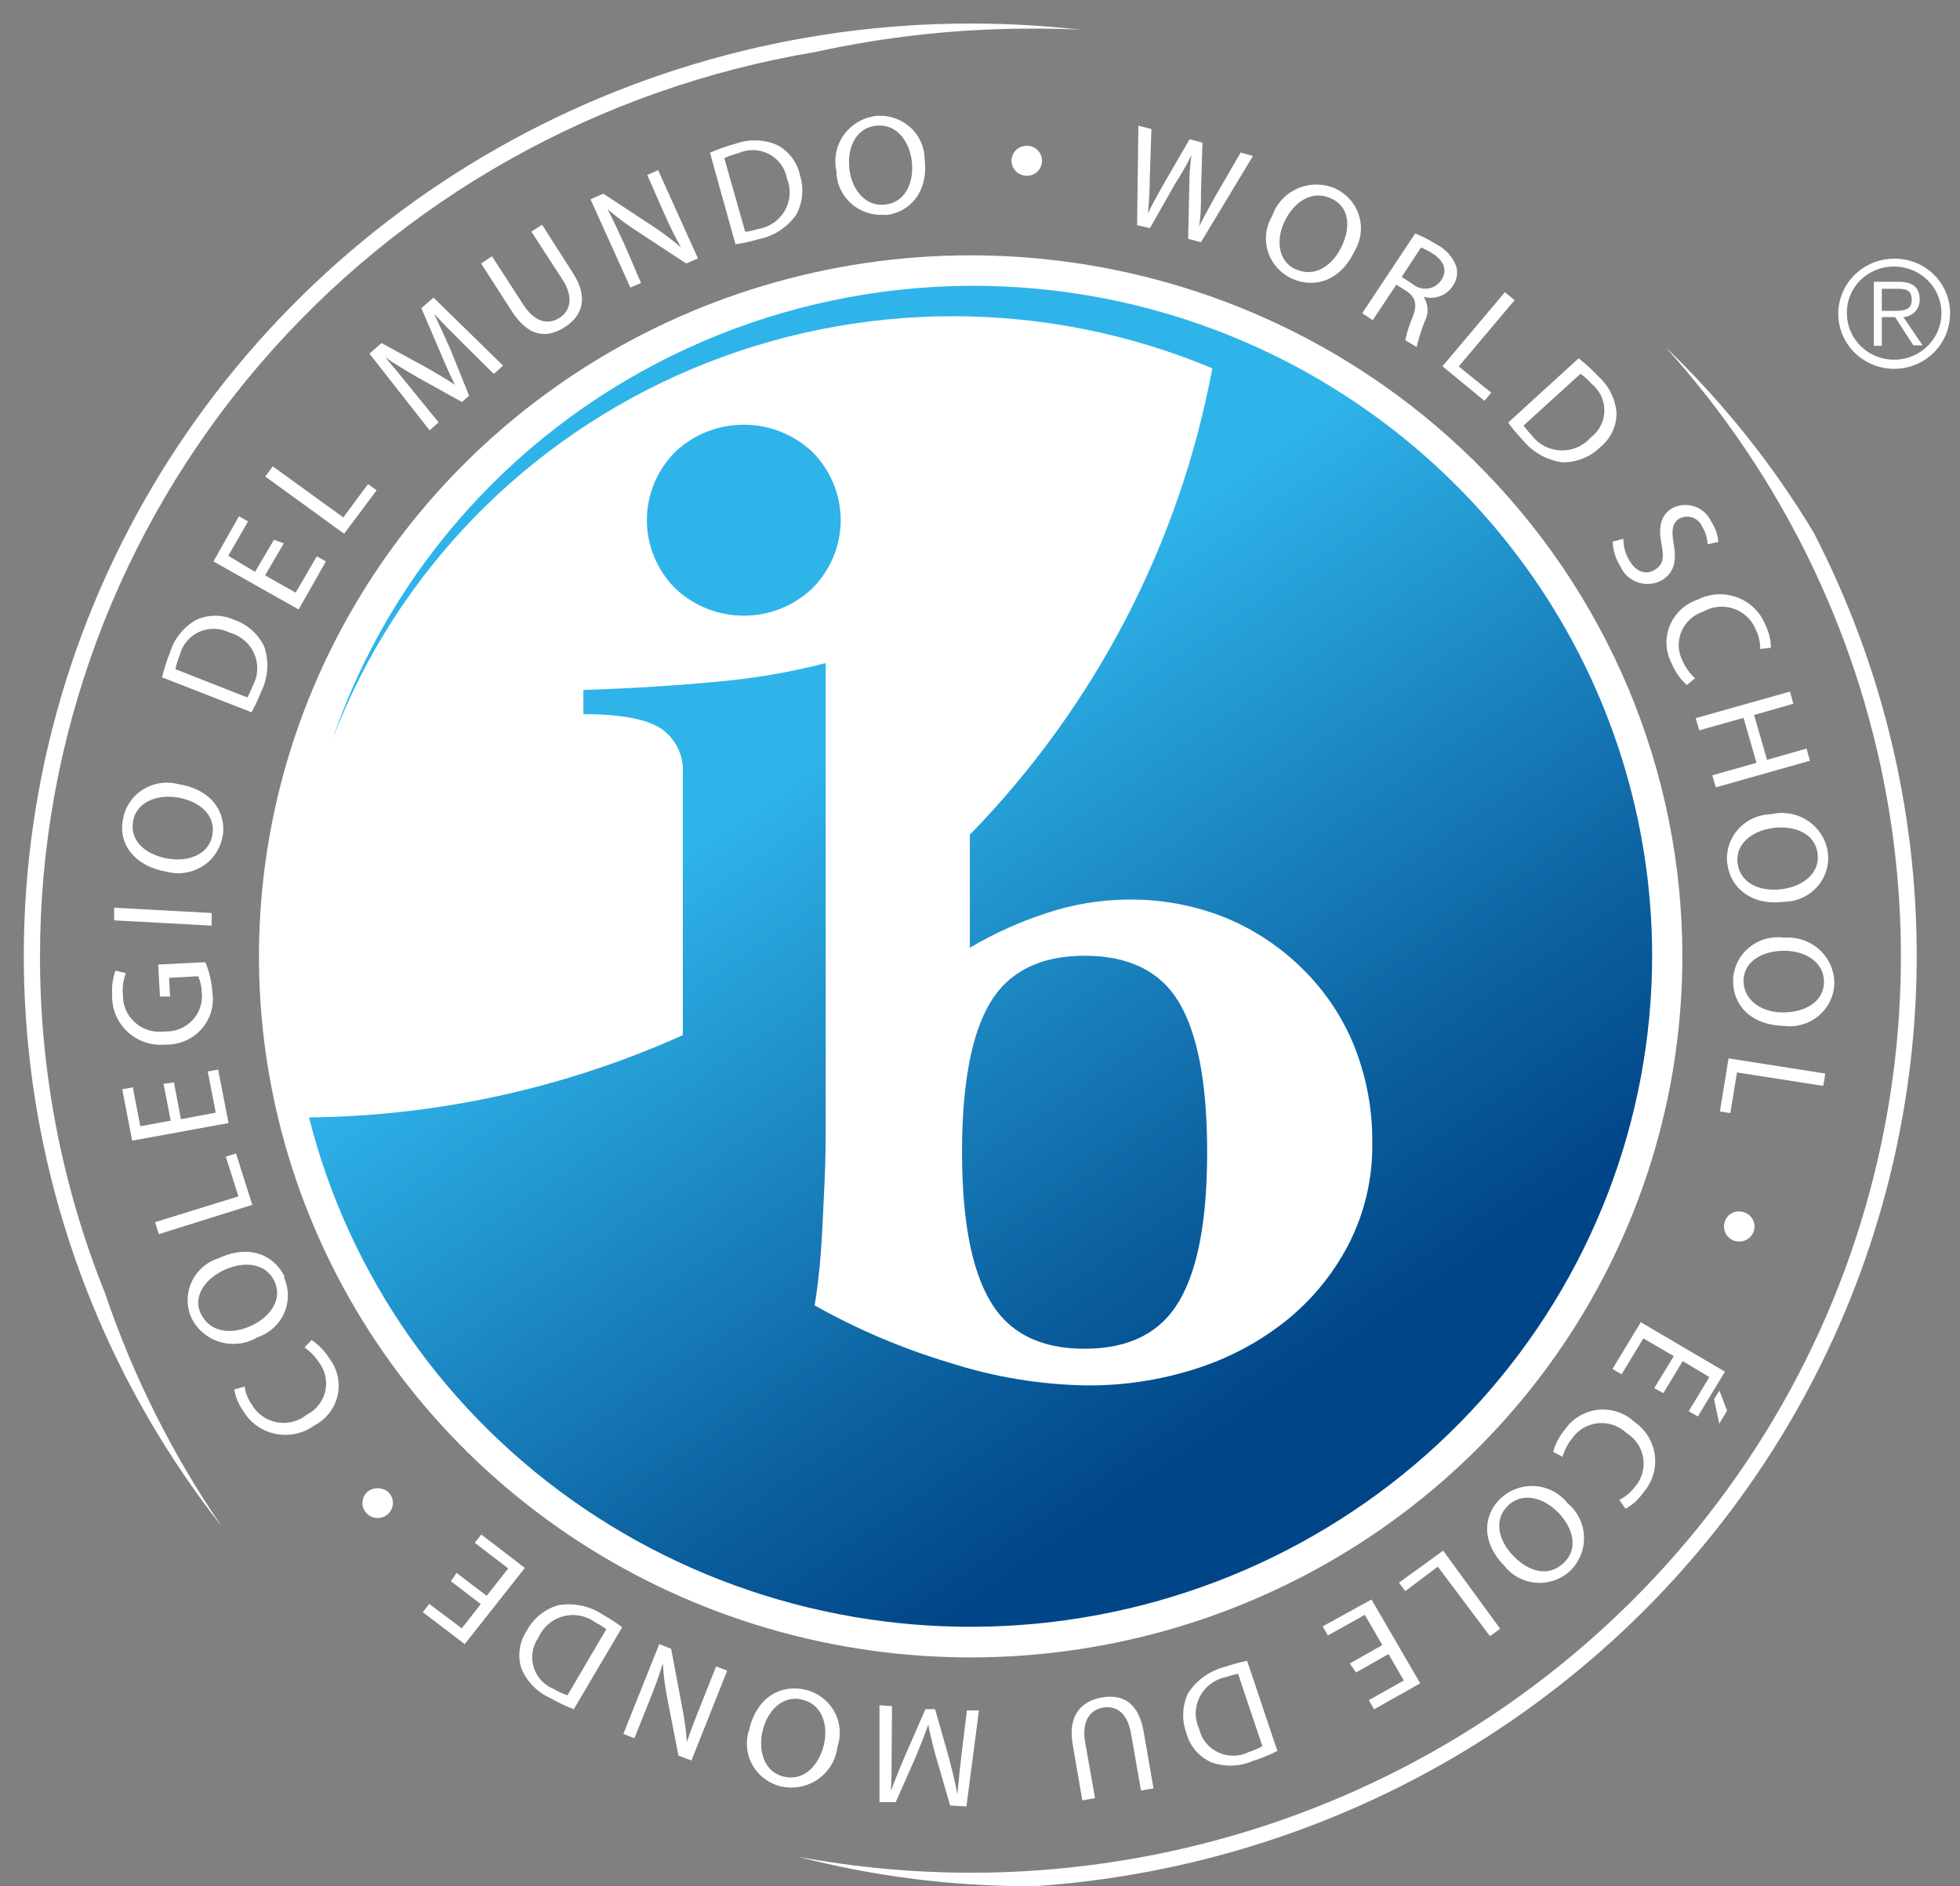 <svg width="80" height="77" viewBox="0 0 80 77" fill="none" xmlns="http://www.w3.org/2000/svg">
<rect x="0" y="0" width="80" height="77" fill="#808080" stroke="none"/>
<path d="M70.174 58.119L69.962 57.119L70.181 56.766L70.493 57.59L70.174 58.119ZM67.521 56.668L68.317 55.361L67.076 54.636L66.187 56.106L65.816 55.884L66.97 53.976L70.406 55.995L69.299 57.825L68.927 57.609L69.77 56.217L68.682 55.564L67.892 56.871L67.521 56.668Z" fill="white"/>
<path d="M63.395 59.269C63.49 58.926 63.66 58.607 63.892 58.335C64.045 58.117 64.243 57.934 64.474 57.799C64.705 57.664 64.963 57.579 65.23 57.551C65.497 57.523 65.767 57.553 66.022 57.637C66.276 57.722 66.509 57.859 66.705 58.041C66.934 58.198 67.127 58.401 67.272 58.637C67.416 58.872 67.508 59.135 67.543 59.408C67.577 59.681 67.553 59.958 67.471 60.222C67.39 60.485 67.253 60.728 67.07 60.936C66.884 61.207 66.636 61.431 66.347 61.59L66.094 61.23C66.34 61.107 66.553 60.931 66.718 60.714C66.861 60.553 66.966 60.365 67.027 60.16C67.088 59.956 67.103 59.741 67.072 59.531C67.04 59.32 66.963 59.118 66.844 58.94C66.726 58.762 66.57 58.611 66.386 58.498C66.234 58.353 66.052 58.242 65.852 58.174C65.651 58.105 65.439 58.08 65.228 58.1C65.017 58.121 64.813 58.187 64.631 58.292C64.448 58.398 64.291 58.542 64.171 58.714C63.989 58.937 63.855 59.196 63.779 59.472L63.395 59.269Z" fill="white"/>
<path d="M61.272 61.152C61.458 60.98 61.679 60.847 61.92 60.764C62.161 60.681 62.417 60.648 62.672 60.668C62.927 60.688 63.174 60.759 63.399 60.879C63.624 60.998 63.821 61.162 63.978 61.361C64.18 61.528 64.343 61.735 64.459 61.968C64.575 62.201 64.641 62.455 64.652 62.714C64.663 62.973 64.62 63.232 64.525 63.474C64.429 63.715 64.284 63.935 64.098 64.119C63.913 64.293 63.694 64.427 63.453 64.512C63.213 64.597 62.957 64.631 62.702 64.612C62.447 64.592 62.199 64.521 61.974 64.401C61.75 64.281 61.553 64.116 61.398 63.916C60.443 62.942 60.535 61.844 61.265 61.152H61.272ZM61.55 61.465C60.96 62.027 61.146 62.877 61.776 63.524C62.406 64.171 63.202 64.393 63.826 63.805C64.449 63.217 64.197 62.354 63.594 61.74C62.99 61.125 62.141 60.903 61.55 61.459V61.465Z" fill="white"/>
<path d="M61.232 66.491L60.814 66.792L58.685 63.955L57.358 64.955L57.099 64.609L58.904 63.302L61.232 66.491Z" fill="white"/>
<path d="M55.095 67.909L56.422 67.157L55.706 65.922L54.2 66.765L53.987 66.393L55.978 65.295L57.968 68.719L56.084 69.778L55.872 69.406L57.298 68.602L56.674 67.523L55.347 68.275L55.095 67.909Z" fill="white"/>
<path d="M52.137 71.478C51.808 71.644 51.467 71.784 51.115 71.896C50.578 72.124 49.971 72.138 49.424 71.935C49.181 71.824 48.966 71.661 48.794 71.459C48.622 71.257 48.498 71.02 48.429 70.765C48.229 70.234 48.25 69.647 48.488 69.131C48.831 68.593 49.37 68.205 49.994 68.046C50.292 67.945 50.595 67.862 50.903 67.798L52.137 71.478ZM50.532 68.328C50.361 68.362 50.192 68.408 50.027 68.465C49.801 68.512 49.589 68.608 49.405 68.747C49.222 68.886 49.073 69.064 48.969 69.267C48.865 69.471 48.809 69.694 48.805 69.922C48.801 70.15 48.849 70.375 48.946 70.582C48.993 70.79 49.088 70.983 49.223 71.149C49.358 71.315 49.53 71.448 49.725 71.539C49.92 71.63 50.133 71.675 50.349 71.673C50.565 71.67 50.777 71.619 50.969 71.523C51.162 71.461 51.348 71.382 51.527 71.288L50.532 68.328Z" fill="white"/>
<path d="M46.571 73.092L46.167 70.785C46.021 69.922 45.563 69.622 45.032 69.707C44.502 69.791 44.143 70.249 44.289 71.105L44.694 73.406L44.176 73.497L43.785 71.223C43.573 70.033 44.13 69.439 44.979 69.295C45.828 69.151 46.478 69.504 46.684 70.713L47.082 73.007L46.571 73.092Z" fill="white"/>
<path d="M36.395 71.399C36.395 71.948 36.395 72.615 36.362 73.105C36.534 72.654 36.727 72.17 36.959 71.634L37.775 69.772H38.166L38.71 71.68C38.862 72.255 38.989 72.765 39.075 73.242C39.121 72.752 39.188 72.099 39.261 71.504L39.466 69.824H39.957L39.446 73.745L38.783 73.706L38.212 71.746C38.073 71.249 37.967 70.811 37.887 70.399C37.761 70.785 37.589 71.21 37.383 71.706L36.561 73.569H35.897V69.615L36.408 69.648L36.395 71.399Z" fill="white"/>
<path d="M32.852 68.975C33.103 69.031 33.338 69.139 33.544 69.291C33.749 69.444 33.92 69.636 34.045 69.857C34.17 70.079 34.246 70.323 34.269 70.575C34.293 70.827 34.262 71.081 34.179 71.321C34.149 71.578 34.064 71.827 33.931 72.05C33.798 72.274 33.619 72.468 33.406 72.62C33.192 72.772 32.949 72.878 32.692 72.932C32.434 72.987 32.168 72.987 31.91 72.935C31.66 72.88 31.424 72.773 31.218 72.622C31.012 72.471 30.841 72.278 30.716 72.058C30.591 71.837 30.514 71.592 30.491 71.34C30.469 71.088 30.5 70.834 30.584 70.595C30.889 69.288 31.864 68.752 32.852 68.975ZM32.74 69.38C31.937 69.197 31.32 69.824 31.121 70.687C30.949 71.451 31.168 72.34 32.003 72.53C32.839 72.719 33.436 72.04 33.629 71.223C33.821 70.406 33.536 69.563 32.746 69.386L32.74 69.38Z" fill="white"/>
<path d="M29.681 68.203L28.222 71.87L27.691 71.667L27.24 69.347C27.145 68.87 27.083 68.388 27.054 67.903C26.902 68.406 26.736 68.857 26.51 69.425L25.893 70.961L25.442 70.785L26.909 67.118L27.393 67.308L27.831 69.628C27.932 70.12 28 70.618 28.036 71.118C28.189 70.648 28.361 70.203 28.607 69.595L29.23 68.027L29.681 68.203Z" fill="white"/>
<path d="M23.419 69.778C23.076 69.642 22.744 69.483 22.424 69.301C21.894 69.055 21.481 68.617 21.27 68.079C21.195 67.826 21.177 67.56 21.217 67.299C21.257 67.038 21.354 66.789 21.502 66.569C21.634 66.321 21.815 66.1 22.035 65.922C22.255 65.743 22.509 65.61 22.782 65.53C23.418 65.421 24.072 65.559 24.606 65.916C24.88 66.069 25.144 66.239 25.396 66.426L23.419 69.778ZM24.746 66.511C24.609 66.406 24.462 66.314 24.308 66.236C24.123 66.099 23.91 66.004 23.683 65.96C23.456 65.915 23.222 65.922 22.998 65.98C22.775 66.038 22.567 66.146 22.392 66.294C22.217 66.442 22.078 66.628 21.986 66.837C21.861 67.01 21.777 67.208 21.741 67.418C21.705 67.627 21.717 67.841 21.777 68.045C21.837 68.249 21.943 68.436 22.087 68.594C22.232 68.751 22.41 68.875 22.61 68.955C22.785 69.056 22.969 69.141 23.16 69.21L24.746 66.511Z" fill="white"/>
<path d="M18.636 64.21L19.863 65.145L20.745 64.027L19.379 62.982L19.644 62.642L21.422 64.008L18.968 67.118L17.256 65.811L17.521 65.478L18.848 66.472L19.624 65.485L18.404 64.55L18.636 64.21Z" fill="white"/>
<path d="M15.876 60.943C15.959 61.032 16.014 61.144 16.032 61.264C16.05 61.384 16.032 61.507 15.98 61.617C15.928 61.727 15.843 61.819 15.738 61.882C15.632 61.945 15.51 61.975 15.387 61.97C15.264 61.964 15.145 61.923 15.046 61.851C14.947 61.779 14.871 61.68 14.829 61.566C14.787 61.452 14.78 61.328 14.81 61.21C14.839 61.092 14.903 60.985 14.994 60.903C15.12 60.801 15.279 60.748 15.441 60.754C15.604 60.76 15.759 60.825 15.876 60.936V60.943Z" fill="white"/>
<path d="M12.719 54.701C13.015 54.906 13.265 55.168 13.455 55.472C13.615 55.685 13.727 55.929 13.783 56.188C13.838 56.447 13.836 56.715 13.777 56.973C13.718 57.231 13.603 57.474 13.44 57.684C13.276 57.894 13.069 58.067 12.831 58.191C12.606 58.355 12.348 58.47 12.075 58.529C11.801 58.589 11.518 58.59 11.243 58.534C10.969 58.478 10.71 58.365 10.483 58.204C10.256 58.042 10.066 57.835 9.926 57.596C9.739 57.335 9.614 57.036 9.561 56.721L9.985 56.603C10.022 56.871 10.125 57.127 10.284 57.348C10.391 57.533 10.538 57.693 10.715 57.817C10.891 57.94 11.093 58.024 11.306 58.063C11.519 58.101 11.738 58.094 11.947 58.04C12.157 57.987 12.352 57.889 12.52 57.753C12.708 57.658 12.873 57.524 13.003 57.36C13.134 57.196 13.226 57.006 13.274 56.803C13.322 56.6 13.325 56.39 13.281 56.186C13.238 55.982 13.15 55.789 13.024 55.623C12.87 55.379 12.667 55.17 12.427 55.008L12.719 54.701Z" fill="white"/>
<path d="M11.584 52.139C11.691 52.368 11.747 52.616 11.75 52.868C11.752 53.12 11.701 53.369 11.6 53.6C11.499 53.831 11.35 54.039 11.162 54.209C10.974 54.38 10.752 54.51 10.509 54.59C10.285 54.725 10.034 54.812 9.773 54.846C9.512 54.88 9.247 54.859 8.994 54.787C8.741 54.715 8.507 54.591 8.305 54.424C8.103 54.258 7.939 54.051 7.823 53.819C7.716 53.588 7.66 53.337 7.659 53.083C7.658 52.828 7.711 52.577 7.816 52.345C7.921 52.113 8.074 51.905 8.266 51.735C8.458 51.566 8.685 51.438 8.931 51.361C10.171 50.786 11.193 51.224 11.624 52.133L11.584 52.139ZM11.199 52.296C10.848 51.564 9.972 51.466 9.15 51.845C8.427 52.178 7.823 52.897 8.214 53.662C8.606 54.427 9.488 54.479 10.271 54.113C11.053 53.747 11.544 53.022 11.199 52.296Z" fill="white"/>
<path d="M6.483 50.381L6.33 49.891L9.733 48.839L9.216 47.218L9.634 47.087L10.297 49.185L6.483 50.381Z" fill="white"/>
<path d="M7.1 44.186L7.385 45.689L8.805 45.421L8.48 43.741L8.904 43.663L9.329 45.846L5.395 46.565L4.99 44.467L5.421 44.388L5.727 45.976L6.967 45.748L6.675 44.244L7.1 44.186Z" fill="white"/>
<path d="M8.38 39.278C8.542 39.662 8.639 40.071 8.665 40.486C8.71 40.756 8.695 41.032 8.619 41.294C8.543 41.557 8.41 41.8 8.228 42.006C8.046 42.212 7.821 42.376 7.567 42.486C7.314 42.596 7.039 42.65 6.762 42.643C6.479 42.67 6.195 42.638 5.926 42.548C5.658 42.458 5.412 42.312 5.205 42.121C4.999 41.93 4.836 41.697 4.728 41.439C4.62 41.181 4.569 40.903 4.579 40.624C4.553 40.285 4.598 39.945 4.712 39.624L5.136 39.728C5.028 40.01 4.987 40.312 5.017 40.611C5.011 40.824 5.052 41.035 5.138 41.231C5.223 41.427 5.351 41.602 5.512 41.744C5.673 41.886 5.863 41.993 6.07 42.055C6.276 42.118 6.494 42.136 6.708 42.107C6.92 42.118 7.132 42.083 7.329 42.005C7.526 41.927 7.703 41.808 7.849 41.656C7.994 41.503 8.104 41.321 8.17 41.123C8.237 40.924 8.259 40.714 8.234 40.506C8.231 40.281 8.181 40.058 8.088 39.853L6.901 39.918L6.941 40.683H6.529L6.456 39.376L8.38 39.278Z" fill="white"/>
<path d="M4.658 37.055L8.639 37.271V37.787L4.658 37.572V37.055Z" fill="white"/>
<path d="M9.083 34.147C9.04 34.395 8.945 34.631 8.804 34.84C8.663 35.05 8.48 35.228 8.265 35.363C8.05 35.498 7.809 35.588 7.557 35.626C7.305 35.664 7.047 35.65 6.801 35.585C5.547 35.382 4.811 34.493 5.017 33.454C5.058 33.206 5.151 32.968 5.292 32.758C5.432 32.547 5.616 32.368 5.831 32.233C6.047 32.097 6.289 32.008 6.542 31.97C6.794 31.933 7.052 31.949 7.299 32.016C8.625 32.225 9.249 33.154 9.09 34.14L9.083 34.147ZM8.672 34.062C8.805 33.265 8.128 32.696 7.232 32.552C6.45 32.428 5.561 32.709 5.428 33.546C5.295 34.382 6.018 34.918 6.874 35.055C7.73 35.193 8.546 34.859 8.672 34.069V34.062Z" fill="white"/>
<path d="M6.615 27.651C6.7 27.297 6.811 26.95 6.947 26.612C7.119 26.059 7.499 25.591 8.009 25.305C8.252 25.193 8.517 25.135 8.785 25.135C9.053 25.135 9.318 25.193 9.561 25.305C9.83 25.397 10.077 25.541 10.288 25.73C10.499 25.919 10.669 26.148 10.788 26.402C10.99 27.005 10.945 27.662 10.662 28.232C10.549 28.522 10.416 28.803 10.264 29.076L6.615 27.651ZM10.098 28.474C10.18 28.325 10.251 28.17 10.31 28.01C10.422 27.811 10.486 27.588 10.498 27.361C10.51 27.133 10.47 26.906 10.38 26.696C10.29 26.486 10.152 26.298 9.978 26.148C9.805 25.998 9.598 25.888 9.375 25.827C9.184 25.729 8.972 25.675 8.756 25.67C8.541 25.664 8.327 25.707 8.13 25.795C7.934 25.883 7.761 26.015 7.623 26.179C7.486 26.343 7.389 26.536 7.339 26.742C7.26 26.928 7.2 27.12 7.159 27.317L10.098 28.474Z" fill="white"/>
<path d="M11.584 22.181L10.821 23.488L12.068 24.194L12.931 22.71L13.302 22.919L12.188 24.88L8.712 22.919L9.753 21.076L10.125 21.285L9.315 22.69L10.41 23.344L11.18 22.037L11.584 22.181Z" fill="white"/>
<path d="M10.828 19.455L11.133 19.037L14.012 21.122L15.021 19.762L15.372 20.017L14.046 21.788L10.828 19.455Z" fill="white"/>
<path d="M18.915 14.037C18.523 13.645 18.046 13.175 17.721 12.809C17.926 13.247 18.139 13.724 18.384 14.26L19.147 16.155L18.855 16.41L17.097 15.436C16.58 15.135 16.122 14.867 15.724 14.586C16.042 14.959 16.467 15.469 16.838 15.933L17.9 17.24L17.535 17.567L15.08 14.436L15.571 14.005L17.369 14.985C17.82 15.24 18.212 15.475 18.57 15.71C18.384 15.345 18.198 14.926 17.993 14.436L17.197 12.58L17.694 12.149L20.533 14.926L20.155 15.266L18.915 14.037Z" fill="white"/>
<path d="M20.082 10.463L21.349 12.423C21.827 13.162 22.371 13.266 22.822 12.985C23.273 12.704 23.432 12.149 22.961 11.417L21.688 9.456L22.125 9.175L23.379 11.136C24.043 12.155 23.764 12.913 23.028 13.371C22.291 13.828 21.568 13.743 20.898 12.717L19.638 10.757L20.082 10.463Z" fill="white"/>
<path d="M25.728 11.737L24.102 8.136L24.626 7.907L26.616 9.214C27.03 9.484 27.425 9.781 27.797 10.103C27.539 9.639 27.326 9.208 27.081 8.652L26.418 7.143L26.862 6.947L28.487 10.548L28.01 10.757L26.02 9.45C25.591 9.176 25.183 8.872 24.799 8.541C25.031 8.986 25.23 9.417 25.502 10.012L26.165 11.554L25.728 11.737Z" fill="white"/>
<path d="M28.978 6.234C29.315 6.086 29.663 5.964 30.02 5.868C30.569 5.67 31.174 5.686 31.711 5.914C31.948 6.038 32.154 6.212 32.316 6.423C32.477 6.634 32.59 6.877 32.647 7.136C32.734 7.403 32.766 7.685 32.74 7.964C32.715 8.244 32.634 8.515 32.501 8.763C32.135 9.287 31.575 9.648 30.942 9.77C30.64 9.859 30.331 9.926 30.02 9.972L28.978 6.234ZM30.418 9.463C30.591 9.441 30.762 9.404 30.928 9.351C31.157 9.316 31.375 9.231 31.565 9.102C31.755 8.973 31.914 8.803 32.029 8.605C32.143 8.408 32.211 8.187 32.228 7.96C32.244 7.732 32.208 7.504 32.123 7.293C32.086 7.081 32.001 6.881 31.874 6.707C31.746 6.533 31.58 6.39 31.387 6.29C31.195 6.189 30.982 6.134 30.764 6.128C30.547 6.121 30.33 6.164 30.132 6.254C29.936 6.303 29.745 6.37 29.562 6.456L30.418 9.463Z" fill="white"/>
<path d="M36.13 8.763C35.877 8.786 35.623 8.757 35.383 8.677C35.144 8.598 34.923 8.471 34.736 8.303C34.549 8.135 34.399 7.931 34.296 7.703C34.194 7.475 34.14 7.228 34.139 6.979C34.084 6.729 34.081 6.47 34.132 6.219C34.182 5.968 34.285 5.73 34.433 5.519C34.581 5.309 34.772 5.131 34.993 4.996C35.214 4.862 35.461 4.774 35.718 4.737C35.972 4.709 36.23 4.734 36.474 4.81C36.718 4.886 36.943 5.012 37.134 5.18C37.325 5.348 37.477 5.554 37.582 5.784C37.687 6.014 37.741 6.263 37.742 6.515C37.894 7.822 37.151 8.672 36.143 8.783L36.13 8.763ZM36.13 8.352C36.946 8.26 37.317 7.469 37.217 6.58C37.125 5.803 36.62 5.038 35.765 5.13C34.909 5.221 34.571 6.058 34.67 6.907C34.77 7.757 35.333 8.443 36.123 8.352H36.13Z" fill="white"/>
<path d="M41.868 7.175C41.745 7.167 41.627 7.123 41.529 7.049C41.431 6.975 41.358 6.874 41.318 6.758C41.279 6.643 41.275 6.519 41.307 6.401C41.34 6.284 41.407 6.179 41.5 6.099C41.593 6.019 41.708 5.968 41.831 5.953C41.953 5.937 42.078 5.958 42.188 6.013C42.298 6.067 42.39 6.153 42.451 6.258C42.512 6.364 42.54 6.485 42.531 6.607C42.526 6.687 42.505 6.766 42.469 6.838C42.432 6.91 42.382 6.975 42.32 7.028C42.259 7.081 42.187 7.121 42.109 7.146C42.031 7.172 41.949 7.181 41.868 7.175Z" fill="white"/>
<path d="M46.412 9.195L46.465 5.13L46.996 5.267L46.929 7.319C46.929 7.829 46.889 8.319 46.856 8.711C47.022 8.345 47.268 7.927 47.52 7.469L48.555 5.685L49.079 5.822L49.019 7.881C49.019 8.365 49.019 8.842 48.939 9.254C49.132 8.855 49.357 8.463 49.603 8.018L50.638 6.228L51.142 6.365L49.019 9.887L48.495 9.75L48.541 7.646C48.541 7.116 48.581 6.724 48.628 6.339C48.429 6.738 48.207 7.127 47.964 7.502L46.936 9.312L46.412 9.195Z" fill="white"/>
<path d="M52.714 11.364C52.484 11.256 52.279 11.102 52.113 10.911C51.947 10.721 51.823 10.498 51.749 10.257C51.675 10.017 51.653 9.764 51.685 9.514C51.716 9.265 51.8 9.025 51.931 8.809C52.015 8.563 52.15 8.337 52.327 8.145C52.505 7.953 52.721 7.8 52.962 7.694C53.203 7.589 53.463 7.535 53.726 7.534C53.99 7.534 54.251 7.587 54.492 7.691C54.724 7.798 54.931 7.951 55.099 8.141C55.267 8.331 55.393 8.553 55.468 8.794C55.543 9.035 55.566 9.289 55.535 9.539C55.504 9.79 55.42 10.031 55.288 10.247C54.711 11.476 53.643 11.789 52.721 11.371L52.714 11.364ZM52.913 10.998C53.656 11.338 54.392 10.855 54.77 10.044C55.149 9.234 55.076 8.417 54.293 8.084C53.51 7.75 52.794 8.273 52.429 9.044C52.064 9.816 52.17 10.685 52.906 11.005L52.913 10.998Z" fill="white"/>
<path d="M57.763 9.528C58.069 9.655 58.365 9.808 58.645 9.986C59.016 10.173 59.301 10.493 59.441 10.881C59.477 11.016 59.482 11.158 59.457 11.295C59.431 11.433 59.376 11.564 59.295 11.678C59.171 11.867 58.989 12.012 58.775 12.091C58.561 12.17 58.327 12.179 58.107 12.116C58.203 12.262 58.258 12.43 58.267 12.603C58.277 12.776 58.24 12.948 58.16 13.103C58.02 13.449 57.907 13.805 57.822 14.168L57.358 13.887C57.425 13.567 57.525 13.254 57.656 12.953C57.855 12.436 57.789 12.142 57.404 11.881L56.993 11.619L56.031 13.07L55.6 12.789L57.763 9.528ZM57.212 11.306L57.656 11.593C57.74 11.666 57.839 11.72 57.945 11.752C58.052 11.784 58.164 11.793 58.275 11.779C58.385 11.765 58.491 11.727 58.586 11.669C58.681 11.611 58.762 11.534 58.824 11.443C59.109 11.018 58.917 10.633 58.459 10.338C58.314 10.246 58.161 10.168 58.001 10.103L57.212 11.306Z" fill="white"/>
<path d="M61.424 11.927L61.822 12.253L59.54 14.959L60.867 16.031L60.589 16.364L58.877 14.952L61.424 11.927Z" fill="white"/>
<path d="M64.436 14.626C64.722 14.856 64.993 15.105 65.245 15.371C65.676 15.761 65.94 16.299 65.982 16.874C65.98 17.138 65.92 17.398 65.805 17.636C65.691 17.874 65.524 18.085 65.318 18.253C65.117 18.451 64.878 18.607 64.615 18.714C64.352 18.82 64.07 18.875 63.786 18.874C63.146 18.792 62.563 18.468 62.161 17.972C61.944 17.745 61.743 17.505 61.557 17.253L64.436 14.626ZM62.187 17.371C62.287 17.512 62.398 17.645 62.519 17.769C62.655 17.953 62.832 18.103 63.036 18.21C63.239 18.317 63.465 18.377 63.696 18.387C63.926 18.396 64.156 18.354 64.368 18.265C64.58 18.175 64.769 18.039 64.92 17.867C65.092 17.739 65.233 17.575 65.33 17.386C65.428 17.197 65.481 16.988 65.485 16.776C65.489 16.563 65.443 16.353 65.352 16.161C65.261 15.968 65.127 15.799 64.96 15.665C64.827 15.512 64.675 15.376 64.509 15.26L62.187 17.371Z" fill="white"/>
<path d="M66.26 21.998C66.259 22.318 66.349 22.633 66.519 22.906C66.791 23.351 67.182 23.475 67.534 23.266C67.886 23.056 67.925 22.782 67.819 22.227C67.68 21.573 67.766 21.037 68.244 20.75C68.383 20.676 68.537 20.631 68.695 20.618C68.853 20.605 69.012 20.625 69.162 20.675C69.311 20.725 69.449 20.805 69.567 20.91C69.684 21.015 69.778 21.143 69.843 21.285C70.01 21.535 70.11 21.823 70.135 22.122L69.697 22.22C69.687 21.961 69.61 21.709 69.471 21.488C69.436 21.406 69.383 21.332 69.317 21.27C69.252 21.209 69.174 21.161 69.088 21.131C69.003 21.1 68.913 21.087 68.822 21.092C68.732 21.098 68.643 21.121 68.562 21.161C68.244 21.351 68.217 21.651 68.317 22.227C68.443 22.932 68.317 23.383 67.839 23.684C67.69 23.767 67.525 23.818 67.355 23.834C67.184 23.849 67.012 23.828 66.85 23.773C66.688 23.718 66.54 23.63 66.416 23.514C66.291 23.399 66.193 23.258 66.128 23.102C65.941 22.803 65.836 22.46 65.823 22.109L66.26 21.998Z" fill="white"/>
<path d="M68.847 27.964C68.581 27.723 68.372 27.426 68.237 27.095C68.11 26.859 68.037 26.599 68.022 26.332C68.007 26.065 68.051 25.799 68.15 25.55C68.25 25.302 68.403 25.078 68.599 24.893C68.795 24.709 69.029 24.568 69.285 24.481C69.534 24.354 69.806 24.28 70.085 24.264C70.365 24.248 70.644 24.29 70.906 24.387C71.168 24.485 71.405 24.635 71.604 24.829C71.803 25.023 71.957 25.257 72.058 25.514C72.201 25.803 72.278 26.12 72.284 26.442L71.846 26.494C71.848 26.222 71.787 25.954 71.667 25.71C71.59 25.511 71.469 25.331 71.314 25.183C71.16 25.034 70.974 24.921 70.77 24.85C70.566 24.779 70.35 24.753 70.134 24.772C69.919 24.792 69.711 24.858 69.524 24.965C69.323 25.029 69.139 25.136 68.984 25.278C68.83 25.42 68.708 25.593 68.628 25.786C68.548 25.979 68.511 26.186 68.52 26.394C68.53 26.602 68.585 26.806 68.682 26.991C68.799 27.255 68.971 27.493 69.186 27.69L68.847 27.964Z" fill="white"/>
<path d="M73.199 28.729L71.594 29.187L72.125 31.017L73.737 30.559L73.876 31.056L70.035 32.141L69.889 31.651L71.694 31.141L71.163 29.304L69.358 29.814L69.212 29.317L73.06 28.232L73.199 28.729Z" fill="white"/>
<path d="M70.499 35.252C70.471 35.001 70.495 34.748 70.572 34.507C70.648 34.267 70.775 34.045 70.944 33.855C71.112 33.666 71.319 33.513 71.551 33.407C71.783 33.301 72.035 33.243 72.29 33.239C72.548 33.178 72.815 33.171 73.075 33.218C73.335 33.265 73.582 33.366 73.8 33.513C74.019 33.66 74.203 33.851 74.342 34.073C74.48 34.294 74.57 34.542 74.606 34.801C74.638 35.05 74.615 35.304 74.541 35.545C74.466 35.786 74.341 36.008 74.173 36.199C74.006 36.388 73.799 36.541 73.567 36.647C73.335 36.753 73.083 36.81 72.828 36.813C71.501 36.983 70.632 36.258 70.506 35.271L70.499 35.252ZM70.924 35.252C71.03 36.055 71.833 36.415 72.735 36.297C73.524 36.199 74.294 35.689 74.188 34.846C74.082 34.003 73.226 33.69 72.37 33.801C71.514 33.912 70.818 34.454 70.924 35.245V35.252Z" fill="white"/>
<path d="M70.738 39.99C70.749 39.738 70.813 39.492 70.926 39.266C71.039 39.04 71.198 38.84 71.395 38.679C71.591 38.518 71.819 38.399 72.065 38.33C72.311 38.26 72.568 38.243 72.821 38.278C73.084 38.257 73.348 38.29 73.597 38.375C73.847 38.461 74.075 38.596 74.268 38.773C74.46 38.95 74.614 39.165 74.718 39.404C74.822 39.643 74.874 39.9 74.871 40.16C74.862 40.411 74.8 40.659 74.688 40.885C74.576 41.112 74.417 41.313 74.222 41.475C74.026 41.637 73.797 41.757 73.552 41.826C73.306 41.896 73.048 41.913 72.795 41.879C71.422 41.839 70.712 40.99 70.738 39.996V39.99ZM71.163 40.023C71.163 40.826 71.879 41.33 72.781 41.33C73.578 41.33 74.42 40.964 74.447 40.12C74.473 39.277 73.684 38.813 72.821 38.813C71.959 38.813 71.183 39.225 71.163 40.023Z" fill="white"/>
<path d="M74.5 43.826L74.42 44.329L70.897 43.78L70.626 45.44L70.201 45.375L70.552 43.205L74.5 43.826Z" fill="white"/>
<path d="M70.4 49.865C70.425 49.789 70.466 49.718 70.519 49.658C70.573 49.598 70.638 49.548 70.71 49.513C70.783 49.478 70.863 49.457 70.944 49.453C71.025 49.448 71.106 49.459 71.183 49.486C71.3 49.523 71.404 49.595 71.481 49.691C71.557 49.786 71.603 49.903 71.612 50.024C71.621 50.146 71.593 50.267 71.532 50.373C71.471 50.479 71.38 50.565 71.269 50.619C71.158 50.674 71.034 50.695 70.911 50.679C70.788 50.664 70.673 50.613 70.58 50.532C70.487 50.452 70.42 50.347 70.388 50.229C70.356 50.111 70.36 49.987 70.4 49.871V49.865Z" fill="white"/>
<path d="M68.668 39.049C68.667 44.709 66.962 50.241 63.769 54.947C60.577 59.652 56.039 63.319 50.731 65.484C45.423 67.649 39.582 68.215 33.947 67.11C28.313 66.005 23.137 63.279 19.075 59.276C15.013 55.274 12.247 50.174 11.127 44.623C10.007 39.072 10.582 33.318 12.781 28.089C14.98 22.86 18.703 18.39 23.48 15.246C28.257 12.102 33.873 10.423 39.619 10.423C43.434 10.423 47.212 11.164 50.737 12.602C54.262 14.041 57.465 16.15 60.162 18.808C62.86 21.466 64.999 24.622 66.459 28.095C67.918 31.568 68.669 35.29 68.668 39.049Z" fill="white"/>
<path d="M67.435 39.029C67.428 45.719 64.938 52.175 60.433 57.182C55.929 62.188 49.722 65.399 42.981 66.209C36.24 67.019 29.432 65.372 23.838 61.579C18.244 57.786 14.252 52.109 12.613 45.617C17.881 45.559 23.078 44.414 27.87 42.258V31.592C27.897 31.234 27.83 30.875 27.674 30.551C27.518 30.227 27.279 29.948 26.981 29.742C26.384 29.35 25.33 29.154 23.811 29.154V28.167C25.801 28.102 27.671 27.984 29.35 27.821C30.819 27.689 32.275 27.438 33.702 27.069V42.558V45.434C33.702 46.447 33.702 47.434 33.648 48.414C33.595 49.394 33.569 50.296 33.502 51.146C33.436 51.995 33.35 52.701 33.25 53.289C34.991 54.27 36.838 55.055 38.757 55.629C40.582 56.218 42.488 56.531 44.408 56.557C45.872 56.562 47.327 56.341 48.721 55.904C50.062 55.491 51.315 54.837 52.416 53.976C53.495 53.126 54.381 52.061 55.016 50.852C55.694 49.553 56.035 48.109 56.011 46.649C56.025 45.294 55.772 43.95 55.268 42.689C54.794 41.519 54.083 40.456 53.178 39.565C52.287 38.676 51.228 37.968 50.061 37.48C48.786 36.962 47.419 36.704 46.041 36.722C44.9 36.731 43.769 36.921 42.69 37.284C41.606 37.638 40.565 38.11 39.586 38.689V34.075C44.703 28.819 48.144 22.2 49.483 15.037C46.126 13.63 42.515 12.906 38.866 12.909C35.218 12.913 31.608 13.643 28.253 15.056C24.899 16.47 21.869 18.537 19.346 21.134C16.824 23.731 14.861 26.803 13.575 30.167C14.767 26.685 16.664 23.477 19.149 20.738C21.636 17.998 24.659 15.783 28.038 14.227C31.417 12.67 35.082 11.805 38.81 11.682C42.538 11.56 46.252 12.183 49.729 13.515C54.944 15.518 59.423 19.025 62.583 23.577C65.741 28.129 67.433 33.515 67.435 39.029ZM40.408 53.1C41.165 54.407 42.452 55.06 44.269 55.06C46.087 55.06 47.374 54.407 48.137 53.1C48.9 51.793 49.271 49.786 49.271 47.022C49.271 44.257 48.893 42.231 48.137 40.944C47.38 39.656 46.087 39.016 44.269 39.016C42.452 39.016 41.165 39.669 40.408 40.944C39.652 42.218 39.267 44.257 39.267 47.022C39.267 49.786 39.645 51.793 40.408 53.1ZM33.158 24.017C33.898 23.274 34.313 22.274 34.313 21.233C34.313 20.192 33.898 19.192 33.158 18.449C32.405 17.736 31.402 17.338 30.358 17.338C29.314 17.338 28.311 17.736 27.559 18.449C26.818 19.192 26.403 20.192 26.403 21.233C26.403 22.274 26.818 23.274 27.559 24.017C28.309 24.734 29.313 25.135 30.358 25.135C31.403 25.135 32.407 24.734 33.158 24.017Z" fill="url(#paint0_linear_1738_39300)"/>
<path d="M67.972 14.162C72.843 19.549 76.028 26.21 77.144 33.341C78.261 40.472 77.26 47.769 74.263 54.352C71.265 60.935 66.399 66.524 60.252 70.445C54.104 74.366 46.936 76.452 39.612 76.451C37.248 76.447 34.89 76.228 32.567 75.797C35.664 76.599 38.852 77.003 42.053 77H42.233C48.606 76.569 54.771 74.588 60.177 71.235C65.583 67.881 70.061 63.26 73.211 57.785C76.36 52.309 78.082 46.15 78.224 39.858C78.366 33.566 76.922 27.337 74.022 21.73C72.352 18.956 70.318 16.411 67.972 14.162Z" fill="white"/>
<path d="M1.633 39.042C1.629 30.197 4.805 21.636 10.598 14.878C16.39 8.12 24.425 3.601 33.277 2.123C36.16 1.489 39.106 1.169 42.06 1.169C42.763 1.169 43.466 1.169 44.163 1.221C42.655 1.048 41.137 0.961 39.619 0.96C32.393 0.958 25.312 2.952 19.179 6.715C13.046 10.479 8.108 15.861 4.924 22.251C1.74 28.641 0.439 35.783 1.169 42.865C1.898 49.947 4.628 56.685 9.05 62.315C7.031 59.369 5.428 56.165 4.287 52.793C2.528 48.416 1.628 43.75 1.633 39.042Z" fill="white"/>
<path d="M79.594 12.809C79.594 13.253 79.46 13.688 79.21 14.058C78.959 14.427 78.603 14.716 78.186 14.886C77.769 15.056 77.31 15.1 76.867 15.014C76.424 14.927 76.018 14.713 75.699 14.398C75.379 14.084 75.162 13.683 75.074 13.247C74.986 12.811 75.031 12.359 75.204 11.948C75.377 11.537 75.669 11.186 76.044 10.939C76.42 10.692 76.861 10.56 77.312 10.56C77.613 10.557 77.911 10.613 78.19 10.724C78.468 10.836 78.721 11.002 78.934 11.211C79.147 11.421 79.314 11.67 79.428 11.944C79.541 12.219 79.598 12.512 79.594 12.809ZM75.382 12.809C75.387 13.184 75.505 13.549 75.72 13.858C75.935 14.167 76.239 14.407 76.592 14.547C76.945 14.687 77.332 14.721 77.705 14.645C78.078 14.568 78.419 14.385 78.686 14.118C78.954 13.851 79.135 13.512 79.207 13.144C79.28 12.776 79.24 12.395 79.093 12.049C78.946 11.703 78.699 11.407 78.382 11.2C78.065 10.992 77.693 10.881 77.312 10.881C77.056 10.878 76.801 10.926 76.564 11.023C76.327 11.119 76.112 11.261 75.932 11.441C75.751 11.621 75.61 11.835 75.516 12.07C75.421 12.305 75.376 12.556 75.382 12.809ZM76.808 14.116H76.483V11.502H77.491C78.088 11.502 78.354 11.756 78.354 12.22C78.361 12.403 78.296 12.581 78.172 12.716C78.048 12.852 77.875 12.934 77.69 12.946L78.473 14.096H78.095L77.352 12.946H76.808V14.116ZM77.239 12.691C77.637 12.691 78.029 12.691 78.029 12.24C78.029 11.789 77.724 11.789 77.405 11.789H76.808V12.691H77.239Z" fill="white"/>
<defs>
<linearGradient id="paint0_linear_1738_39300" x1="23.731" y1="16.678" x2="54.938" y2="61.923" gradientUnits="userSpaceOnUse">
<stop offset="0.31" stop-color="#2FB4E9"/>
<stop offset="0.33" stop-color="#2DB0E6"/>
<stop offset="0.72" stop-color="#0D63A2"/>
<stop offset="0.9" stop-color="#004587"/>
</linearGradient>
</defs>
</svg>
